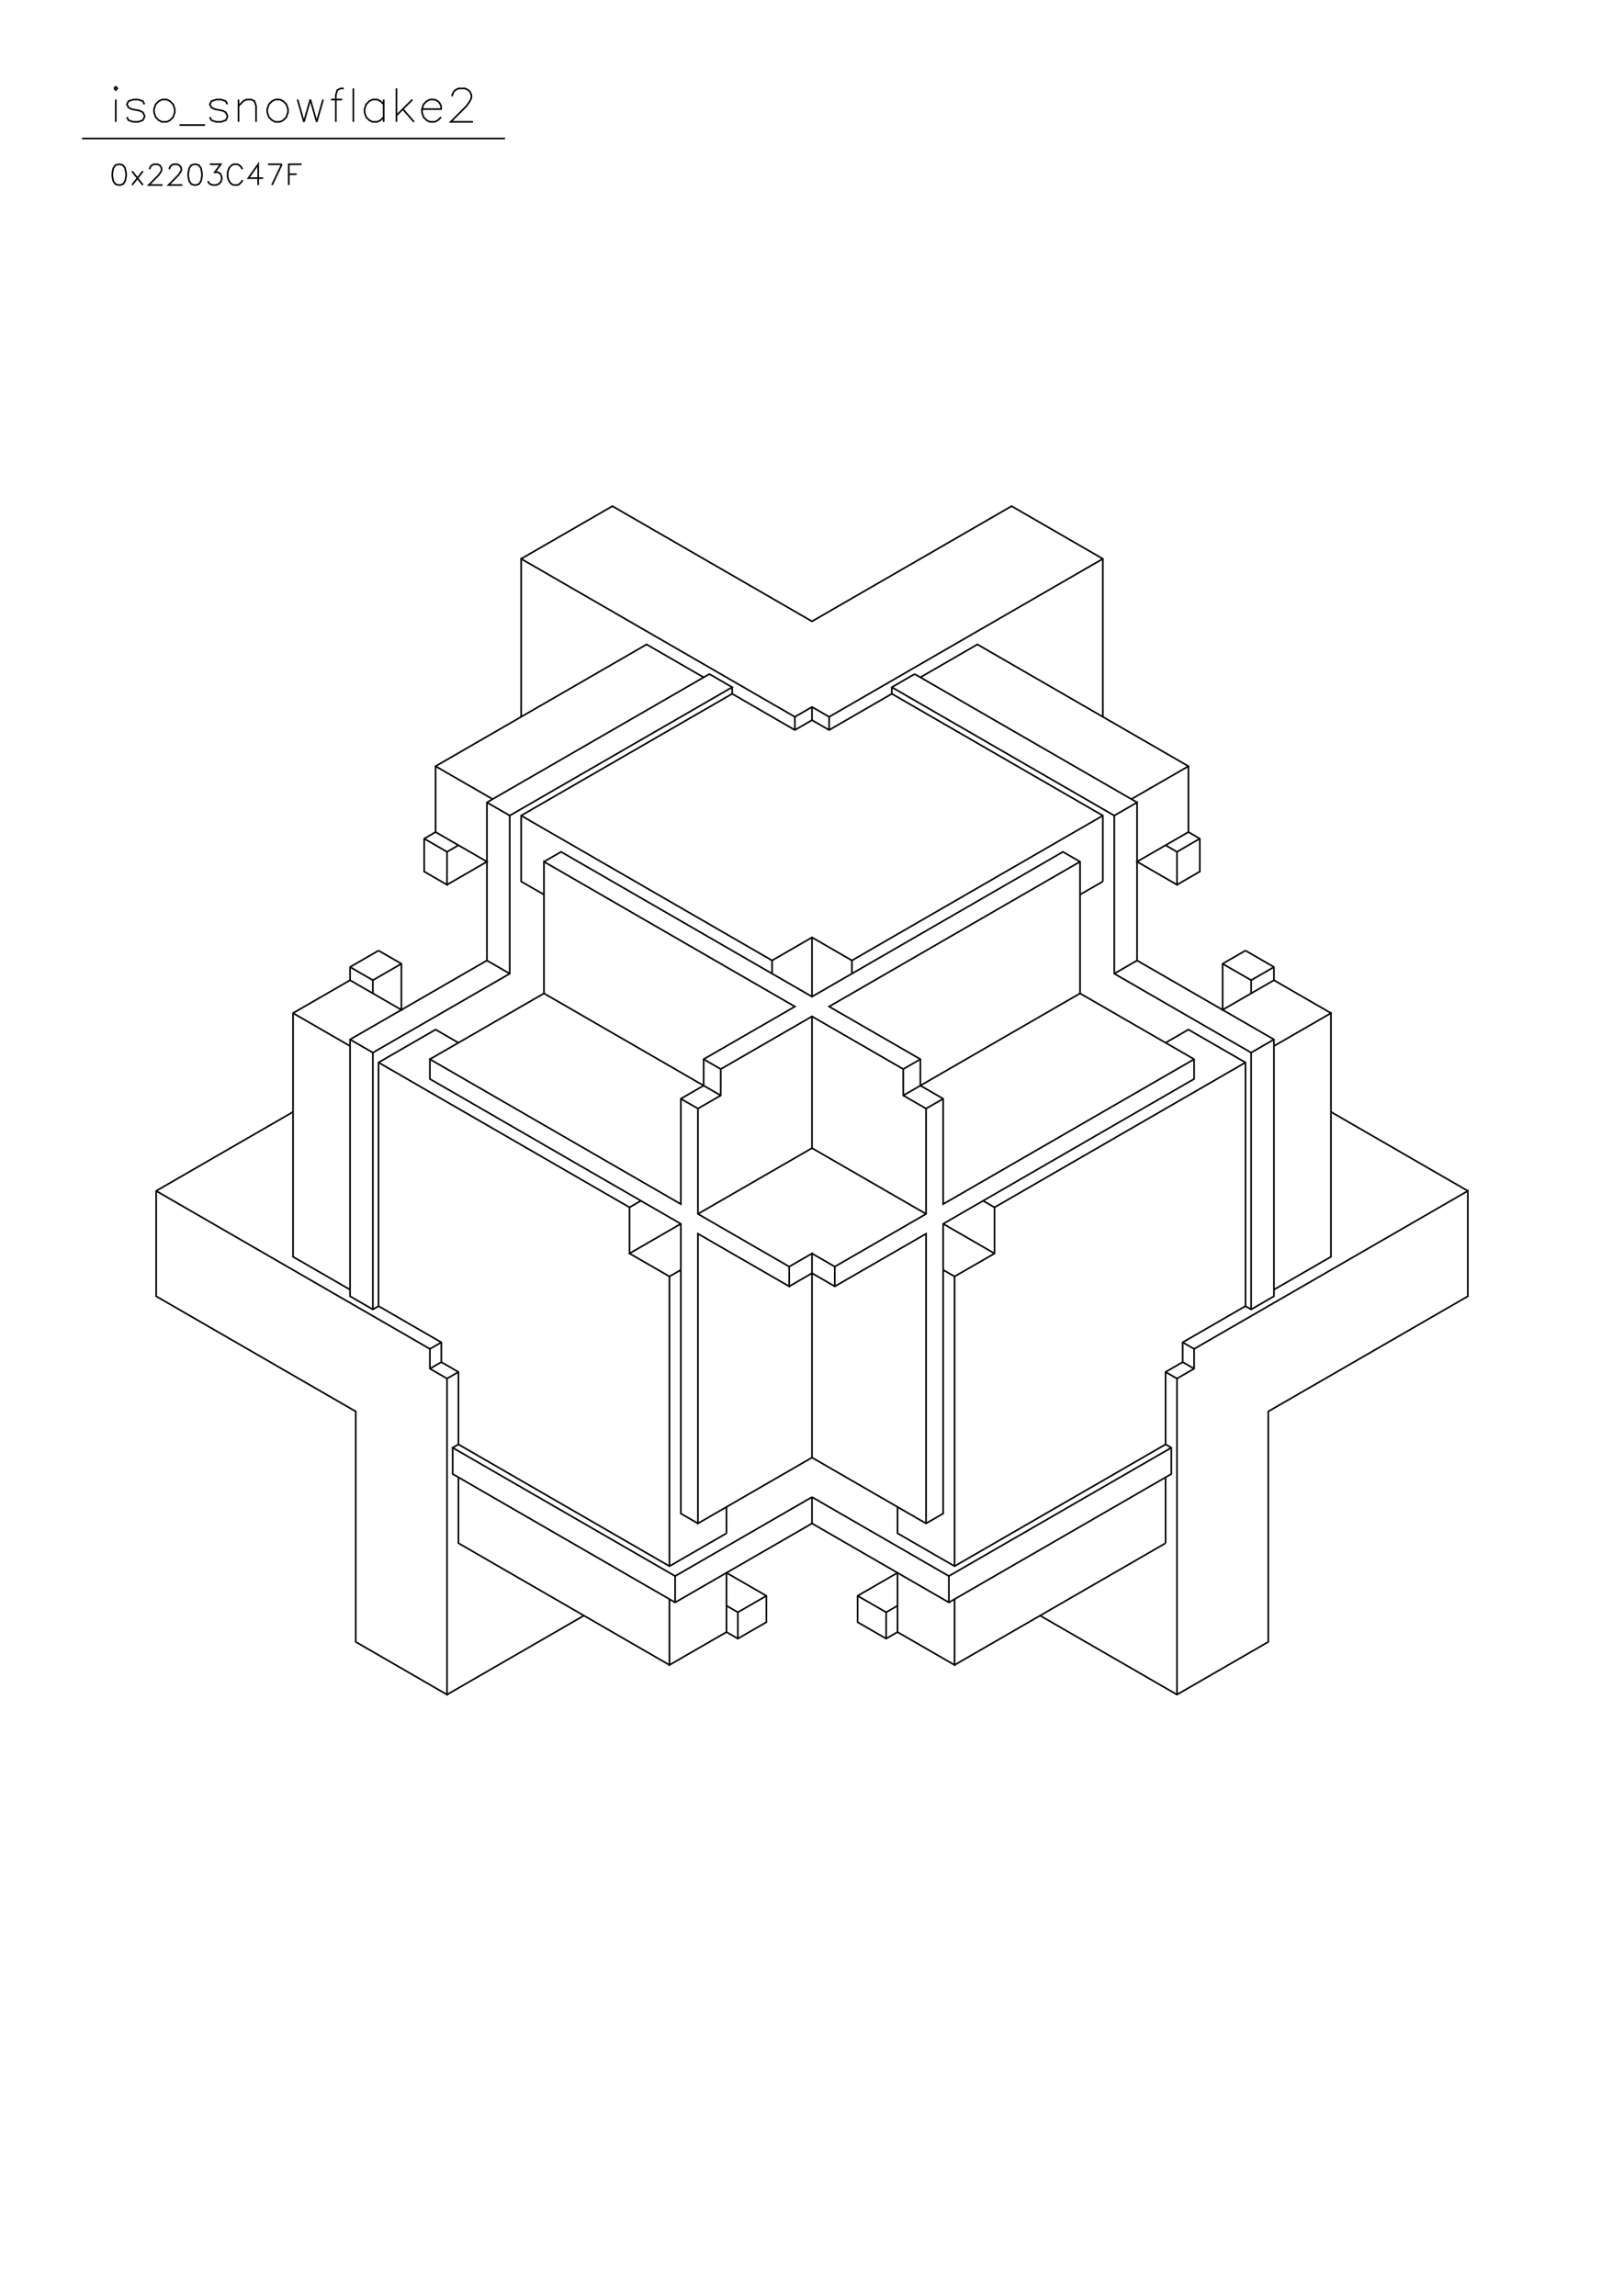 <?xml version="1.0" standalone="no"?>
<svg width="29.7cm" height="42cm" version="1.1" xmlns="http://www.w3.org/2000/svg" viewBox="0.0 0.0 29.7 42">
<path d="M9.531 10.221L11.2 9.258L14.85 11.365L18.5 9.258L20.169 10.221L20.169 13.112" stroke-width="0.03" stroke="#000000" fill="none"/>
<path d="M20.691 14.617L21.734 14.015L17.875 11.787L16.832 12.389" stroke-width="0.03" stroke="#000000" fill="none"/>
<path d="M16.727 12.329L16.31 12.57L16.31 12.69L15.163 13.353L14.85 13.172L14.537 13.353L13.39 12.69L9.531 14.918L9.531 16.123L9.948 16.363" stroke-width="0.03" stroke="#000000" fill="none"/>
<path d="M9.948 15.761L10.261 15.581L14.85 18.23L19.439 15.581L19.752 15.761L19.752 18.17L21.838 19.374L21.838 19.735L17.249 22.385L17.249 27.684L16.936 27.865L14.85 26.66L14.85 22.927L14.433 23.168L14.433 23.529L12.764 22.566L12.764 27.865L14.85 26.66" stroke-width="0.03" stroke="#000000" fill="none"/>
<path d="M14.85 27.383L12.347 28.828L8.279 26.48L8.384 26.419L8.384 25.095L8.071 24.914L8.071 24.553L6.923 23.89L6.923 19.434L7.966 18.832L8.384 19.073" stroke-width="0.03" stroke="#000000" fill="none"/>
<path d="M7.862 19.374L9.948 18.17L9.948 15.761L14.537 18.411L12.868 19.374L12.868 19.856L12.451 20.097L12.451 22.024L7.862 19.374L7.862 19.735L12.451 22.385L12.451 27.684L12.764 27.865" stroke-width="0.03" stroke="#000000" fill="none"/>
<path d="M13.286 28.045L12.243 28.647L8.384 26.419" stroke-width="0.03" stroke="#000000" fill="none"/>
<path d="M8.279 26.48L8.279 26.961L12.347 29.31L14.85 27.865L17.353 29.31L21.421 26.961L21.421 26.48L21.316 26.419L21.316 25.095L21.629 24.914L21.629 24.553L22.777 23.89L22.777 19.434L21.734 18.832L21.316 19.073" stroke-width="0.03" stroke="#000000" fill="none"/>
<path d="M21.838 19.374L17.249 22.024L17.249 20.097L16.832 19.856L16.832 19.374L15.163 18.411L19.752 15.761" stroke-width="0.03" stroke="#000000" fill="none"/>
<path d="M20.169 16.123L19.752 16.363" stroke-width="0.03" stroke="#000000" fill="none"/>
<path d="M20.169 16.123L20.169 14.918L16.31 12.69" stroke-width="0.03" stroke="#000000" fill="none"/>
<path d="M16.31 12.57L20.378 14.918L20.795 14.677L20.795 17.568L23.298 19.013L23.298 23.71L22.881 23.951L22.777 23.89" stroke-width="0.03" stroke="#000000" fill="none"/>
<path d="M22.881 23.951L22.881 19.254L23.298 19.013" stroke-width="0.03" stroke="#000000" fill="none"/>
<path d="M23.298 19.133L24.341 18.531L24.341 22.987L23.298 23.589" stroke-width="0.03" stroke="#000000" fill="none"/>
<path d="M21.838 24.673L26.844 21.783L26.844 23.71L23.194 25.817L23.194 30.032L21.525 30.996L19.022 29.551" stroke-width="0.03" stroke="#000000" fill="none"/>
<path d="M17.457 29.25L17.457 30.454L16.414 29.852L16.206 29.972L15.684 29.671L15.684 29.189L16.414 28.768L16.414 29.852" stroke-width="0.03" stroke="#000000" fill="none"/>
<path d="M16.206 29.972L16.206 29.49L15.684 29.189" stroke-width="0.03" stroke="#000000" fill="none"/>
<path d="M16.206 29.49L16.414 29.37" stroke-width="0.03" stroke="#000000" fill="none"/>
<path d="M17.353 29.31L17.353 28.828L21.421 26.48" stroke-width="0.03" stroke="#000000" fill="none"/>
<path d="M21.316 26.419L17.457 28.647L16.414 28.045L16.414 27.564" stroke-width="0.03" stroke="#000000" fill="none"/>
<path d="M16.936 27.865L16.936 22.566L15.267 23.529L14.85 23.288L14.433 23.529" stroke-width="0.03" stroke="#000000" fill="none"/>
<path d="M14.433 23.168L12.764 22.204L12.764 20.277L13.181 20.037L13.181 19.555L14.85 18.591L16.519 19.555L16.832 19.374" stroke-width="0.03" stroke="#000000" fill="none"/>
<path d="M16.519 19.555L16.519 20.037L16.936 20.277L17.249 20.097" stroke-width="0.03" stroke="#000000" fill="none"/>
<path d="M16.936 20.277L16.936 22.204L15.267 23.168L15.267 23.529" stroke-width="0.03" stroke="#000000" fill="none"/>
<path d="M15.267 23.168L14.85 22.927" stroke-width="0.03" stroke="#000000" fill="none"/>
<path d="M14.85 21L12.764 22.204" stroke-width="0.03" stroke="#000000" fill="none"/>
<path d="M12.451 22.385L11.513 22.927L12.243 23.348L12.243 28.647" stroke-width="0.03" stroke="#000000" fill="none"/>
<path d="M12.347 28.828L12.347 29.31" stroke-width="0.03" stroke="#000000" fill="none"/>
<path d="M12.243 29.25L12.243 30.454L13.286 29.852L13.494 29.972L14.016 29.671L14.016 29.189L13.286 28.768L13.286 29.852" stroke-width="0.03" stroke="#000000" fill="none"/>
<path d="M13.494 29.972L13.494 29.49L14.016 29.189" stroke-width="0.03" stroke="#000000" fill="none"/>
<path d="M13.494 29.49L13.286 29.37" stroke-width="0.03" stroke="#000000" fill="none"/>
<path d="M13.286 28.045L13.286 27.564" stroke-width="0.03" stroke="#000000" fill="none"/>
<path d="M14.85 27.383L14.85 27.865" stroke-width="0.03" stroke="#000000" fill="none"/>
<path d="M14.85 27.383L17.353 28.828" stroke-width="0.03" stroke="#000000" fill="none"/>
<path d="M17.457 28.647L17.457 23.348L17.249 23.228" stroke-width="0.03" stroke="#000000" fill="none"/>
<path d="M17.457 23.348L18.188 22.927L18.188 22.084L22.777 19.434" stroke-width="0.03" stroke="#000000" fill="none"/>
<path d="M22.881 19.254L20.378 17.809L20.378 14.918" stroke-width="0.03" stroke="#000000" fill="none"/>
<path d="M20.169 14.918L15.58 17.568L15.58 17.809" stroke-width="0.03" stroke="#000000" fill="none"/>
<path d="M15.58 17.568L14.85 17.146L14.12 17.568L14.12 17.809" stroke-width="0.03" stroke="#000000" fill="none"/>
<path d="M14.12 17.568L9.531 14.918" stroke-width="0.03" stroke="#000000" fill="none"/>
<path d="M9.322 14.918L13.39 12.57L12.973 12.329L8.905 14.677L8.905 17.568L6.402 19.013L6.402 23.71L6.819 23.951L6.923 23.89" stroke-width="0.03" stroke="#000000" fill="none"/>
<path d="M6.819 23.951L6.819 19.254L9.322 17.809L9.322 14.918L8.905 14.677" stroke-width="0.03" stroke="#000000" fill="none"/>
<path d="M9.009 14.617L7.966 14.015L11.825 11.787L12.868 12.389" stroke-width="0.03" stroke="#000000" fill="none"/>
<path d="M13.39 12.57L13.39 12.69" stroke-width="0.03" stroke="#000000" fill="none"/>
<path d="M14.537 13.112L14.85 12.931L15.163 13.112L15.163 13.353" stroke-width="0.03" stroke="#000000" fill="none"/>
<path d="M15.163 13.112L20.169 10.221" stroke-width="0.03" stroke="#000000" fill="none"/>
<path d="M16.727 12.329L20.795 14.677" stroke-width="0.03" stroke="#000000" fill="none"/>
<path d="M21.316 15.46L21.525 15.581L21.525 16.183L20.795 15.761L21.734 15.219L21.734 14.015" stroke-width="0.03" stroke="#000000" fill="none"/>
<path d="M21.734 15.219L21.942 15.34L21.942 15.942L21.525 16.183" stroke-width="0.03" stroke="#000000" fill="none"/>
<path d="M21.525 15.581L21.942 15.34" stroke-width="0.03" stroke="#000000" fill="none"/>
<path d="M22.777 17.387L22.359 17.628L22.359 18.471L23.298 17.929L23.298 17.688L22.777 17.387" stroke-width="0.03" stroke="#000000" fill="none"/>
<path d="M22.359 17.628L22.881 17.929L23.298 17.688" stroke-width="0.03" stroke="#000000" fill="none"/>
<path d="M23.298 17.929L24.341 18.531" stroke-width="0.03" stroke="#000000" fill="none"/>
<path d="M22.881 18.17L22.881 17.929" stroke-width="0.03" stroke="#000000" fill="none"/>
<path d="M20.795 17.568L20.378 17.809" stroke-width="0.03" stroke="#000000" fill="none"/>
<path d="M19.752 18.17L16.519 20.037" stroke-width="0.03" stroke="#000000" fill="none"/>
<path d="M14.85 21L14.85 18.591" stroke-width="0.03" stroke="#000000" fill="none"/>
<path d="M14.85 18.23L14.85 17.146" stroke-width="0.03" stroke="#000000" fill="none"/>
<path d="M13.181 19.555L12.868 19.374" stroke-width="0.03" stroke="#000000" fill="none"/>
<path d="M13.181 20.037L9.948 18.17" stroke-width="0.03" stroke="#000000" fill="none"/>
<path d="M9.322 17.809L8.905 17.568" stroke-width="0.03" stroke="#000000" fill="none"/>
<path d="M8.175 16.183L8.905 15.761L7.966 15.219L7.966 14.015" stroke-width="0.03" stroke="#000000" fill="none"/>
<path d="M7.966 15.219L7.758 15.34L7.758 15.942L8.175 16.183L8.175 15.581L8.384 15.46" stroke-width="0.03" stroke="#000000" fill="none"/>
<path d="M8.175 15.581L7.758 15.34" stroke-width="0.03" stroke="#000000" fill="none"/>
<path d="M6.923 17.387L6.402 17.688L6.402 17.929L7.341 18.471L7.341 17.628L6.923 17.387" stroke-width="0.03" stroke="#000000" fill="none"/>
<path d="M7.341 17.628L6.819 17.929L6.402 17.688" stroke-width="0.03" stroke="#000000" fill="none"/>
<path d="M6.402 17.929L5.359 18.531L5.359 22.987L6.402 23.589" stroke-width="0.03" stroke="#000000" fill="none"/>
<path d="M7.862 24.673L8.071 24.553" stroke-width="0.03" stroke="#000000" fill="none"/>
<path d="M7.862 24.673L7.862 25.034L8.175 25.215L8.384 25.095" stroke-width="0.03" stroke="#000000" fill="none"/>
<path d="M8.175 25.215L8.175 30.996L6.506 30.032L6.506 25.817L2.856 23.71L2.856 21.783L5.359 20.338" stroke-width="0.03" stroke="#000000" fill="none"/>
<path d="M6.402 19.133L5.359 18.531" stroke-width="0.03" stroke="#000000" fill="none"/>
<path d="M6.402 19.013L6.819 19.254" stroke-width="0.03" stroke="#000000" fill="none"/>
<path d="M6.923 19.434L11.513 22.084L11.721 21.963" stroke-width="0.03" stroke="#000000" fill="none"/>
<path d="M11.513 22.084L11.513 22.927" stroke-width="0.03" stroke="#000000" fill="none"/>
<path d="M12.243 23.348L12.451 23.228" stroke-width="0.03" stroke="#000000" fill="none"/>
<path d="M12.764 20.277L12.451 20.097" stroke-width="0.03" stroke="#000000" fill="none"/>
<path d="M14.85 21L16.936 22.204" stroke-width="0.03" stroke="#000000" fill="none"/>
<path d="M17.249 22.385L18.188 22.927" stroke-width="0.03" stroke="#000000" fill="none"/>
<path d="M18.188 22.084L17.979 21.963" stroke-width="0.03" stroke="#000000" fill="none"/>
<path d="M21.629 24.553L21.838 24.673L21.838 25.034L21.525 25.215L21.316 25.095" stroke-width="0.03" stroke="#000000" fill="none"/>
<path d="M21.525 25.215L21.525 30.996" stroke-width="0.03" stroke="#000000" fill="none"/>
<path d="M21.316 28.226L17.457 30.454" stroke-width="0.03" stroke="#000000" fill="none"/>
<path d="M21.316 28.226L21.316 27.022" stroke-width="0.03" stroke="#000000" fill="none"/>
<path d="M21.838 25.034L21.629 24.914" stroke-width="0.03" stroke="#000000" fill="none"/>
<path d="M24.341 20.338L26.844 21.783" stroke-width="0.03" stroke="#000000" fill="none"/>
<path d="M14.85 13.172L14.85 12.931" stroke-width="0.03" stroke="#000000" fill="none"/>
<path d="M14.537 13.112L14.537 13.353" stroke-width="0.03" stroke="#000000" fill="none"/>
<path d="M14.537 13.112L9.531 10.221L9.531 13.112" stroke-width="0.03" stroke="#000000" fill="none"/>
<path d="M6.819 17.929L6.819 18.17" stroke-width="0.03" stroke="#000000" fill="none"/>
<path d="M2.856 21.783L7.862 24.673" stroke-width="0.03" stroke="#000000" fill="none"/>
<path d="M8.071 24.914L7.862 25.034" stroke-width="0.03" stroke="#000000" fill="none"/>
<path d="M8.384 27.022L8.384 28.226L12.243 30.454" stroke-width="0.03" stroke="#000000" fill="none"/>
<path d="M10.678 29.551L8.175 30.996" stroke-width="0.03" stroke="#000000" fill="none"/>
<path d="M5.281 3.384L5.281 3.005L5.515 3.005" stroke-width="0.03" stroke="#000000" fill="none"/>
<path d="M5.425 3.186L5.281 3.186" stroke-width="0.03" stroke="#000000" fill="none"/>
<path d="M5.155 3.005L4.974 3.384" stroke-width="0.03" stroke="#000000" fill="none"/>
<path d="M4.812 3.258L4.542 3.258L4.722 3.005L4.722 3.384" stroke-width="0.03" stroke="#000000" fill="none"/>
<path d="M4.434 3.294L4.415 3.33L4.379 3.366L4.343 3.384L4.271 3.384L4.235 3.366L4.199 3.33L4.181 3.294L4.163 3.24L4.163 3.15L4.181 3.096L4.199 3.06L4.235 3.023L4.271 3.005L4.343 3.005L4.379 3.023L4.415 3.06L4.434 3.096" stroke-width="0.03" stroke="#000000" fill="none"/>
<path d="M4.902 3.005L5.155 3.005" stroke-width="0.03" stroke="#000000" fill="none"/>
<path d="M5.558 2.229L5.442 1.821" stroke-width="0.03" stroke="#000000" fill="none"/>
<path d="M5.675 1.821L5.558 2.229" stroke-width="0.03" stroke="#000000" fill="none"/>
<path d="M5.792 2.229L5.675 1.821" stroke-width="0.03" stroke="#000000" fill="none"/>
<path d="M5.908 1.821L5.792 2.229" stroke-width="0.03" stroke="#000000" fill="none"/>
<path d="M6.142 2.229L6.142 1.733L6.171 1.646L6.229 1.617L6.287 1.617" stroke-width="0.03" stroke="#000000" fill="none"/>
<path d="M6.462 1.617L6.462 2.229" stroke-width="0.03" stroke="#000000" fill="none"/>
<path d="M6.258 1.821L6.054 1.821" stroke-width="0.03" stroke="#000000" fill="none"/>
<path d="M7.017 1.821L7.017 2.229" stroke-width="0.03" stroke="#000000" fill="none"/>
<path d="M7.017 2.142L6.958 2.2L6.9 2.229L6.812 2.229L6.754 2.2L6.696 2.142L6.667 2.054L6.667 1.996L6.696 1.908L6.754 1.85L6.812 1.821L6.9 1.821L6.958 1.85L7.017 1.908" stroke-width="0.03" stroke="#000000" fill="none"/>
<path d="M7.25 2.112L7.542 1.821" stroke-width="0.03" stroke="#000000" fill="none"/>
<path d="M7.367 1.996L7.571 2.229" stroke-width="0.03" stroke="#000000" fill="none"/>
<path d="M7.717 1.996L8.067 1.996L8.067 1.938L8.037 1.879L8.008 1.85L7.95 1.821L7.862 1.821L7.804 1.85L7.746 1.908L7.717 1.996L7.717 2.054L7.746 2.142L7.804 2.2L7.862 2.229L7.95 2.229L8.008 2.2L8.067 2.142" stroke-width="0.03" stroke="#000000" fill="none"/>
<path d="M8.271 1.762L8.271 1.733L8.3 1.675L8.329 1.646L8.387 1.617L8.504 1.617L8.562 1.646L8.592 1.675L8.621 1.733L8.621 1.792L8.592 1.85L8.533 1.938L8.242 2.229L8.65 2.229" stroke-width="0.03" stroke="#000000" fill="none"/>
<path d="M9.237 2.533L1.5 2.533" stroke-width="0.03" stroke="#000000" fill="none"/>
<path d="M2.117 2.229L2.117 1.821" stroke-width="0.03" stroke="#000000" fill="none"/>
<path d="M2.087 1.617L2.117 1.646L2.146 1.617L2.117 1.587L2.087 1.617" stroke-width="0.03" stroke="#000000" fill="none"/>
<path d="M2.321 2.142L2.35 2.2L2.438 2.229L2.525 2.229L2.612 2.2L2.642 2.142L2.642 2.112L2.612 2.054L2.554 2.025L2.408 1.996L2.35 1.967L2.321 1.908L2.35 1.85L2.438 1.821L2.525 1.821L2.612 1.85L2.642 1.908" stroke-width="0.03" stroke="#000000" fill="none"/>
<path d="M2.962 1.821L2.904 1.85L2.846 1.908L2.817 1.996L2.817 2.054L2.846 2.142L2.904 2.2L2.962 2.229L3.05 2.229L3.108 2.2L3.167 2.142L3.196 2.054L3.196 1.996L3.167 1.908L3.108 1.85L3.05 1.821L2.962 1.821" stroke-width="0.03" stroke="#000000" fill="none"/>
<path d="M3.283 2.287L3.75 2.287" stroke-width="0.03" stroke="#000000" fill="none"/>
<path d="M3.837 2.142L3.867 2.2L3.954 2.229L4.042 2.229L4.129 2.2L4.158 2.142L4.158 2.112L4.129 2.054L4.071 2.025L3.925 1.996L3.867 1.967L3.837 1.908L3.867 1.85L3.954 1.821L4.042 1.821L4.129 1.85L4.158 1.908" stroke-width="0.03" stroke="#000000" fill="none"/>
<path d="M4.362 1.938L4.45 1.85L4.508 1.821L4.596 1.821L4.654 1.85L4.683 1.938L4.683 2.229" stroke-width="0.03" stroke="#000000" fill="none"/>
<path d="M4.362 2.229L4.362 1.821" stroke-width="0.03" stroke="#000000" fill="none"/>
<path d="M5.033 1.821L4.975 1.85L4.917 1.908L4.887 1.996L4.887 2.054L4.917 2.142L4.975 2.2L5.033 2.229L5.121 2.229L5.179 2.2L5.237 2.142L5.267 2.054L5.267 1.996L5.237 1.908L5.179 1.85L5.121 1.821L5.033 1.821" stroke-width="0.03" stroke="#000000" fill="none"/>
<path d="M3.839 3.005L4.037 3.005L3.929 3.15L3.983 3.15L4.019 3.168L4.037 3.186L4.055 3.24L4.055 3.276L4.037 3.33L4.001 3.366L3.947 3.384L3.893 3.384L3.839 3.366L3.821 3.348L3.803 3.312" stroke-width="0.03" stroke="#000000" fill="none"/>
<path d="M3.55 3.005L3.496 3.023L3.46 3.078L3.442 3.168L3.442 3.222L3.46 3.312L3.496 3.366L3.55 3.384L3.586 3.384L3.64 3.366L3.676 3.312L3.694 3.222L3.694 3.168L3.676 3.078L3.64 3.023L3.586 3.005L3.55 3.005" stroke-width="0.03" stroke="#000000" fill="none"/>
<path d="M3.334 3.384L3.082 3.384L3.262 3.204L3.298 3.15L3.316 3.114L3.316 3.078L3.298 3.041L3.28 3.023L3.244 3.005L3.172 3.005L3.136 3.023L3.118 3.041L3.1 3.078L3.1 3.096" stroke-width="0.03" stroke="#000000" fill="none"/>
<path d="M2.973 3.384L2.721 3.384L2.901 3.204L2.937 3.15L2.955 3.114L2.955 3.078L2.937 3.041L2.919 3.023L2.883 3.005L2.811 3.005L2.775 3.023L2.757 3.041L2.739 3.078L2.739 3.096" stroke-width="0.03" stroke="#000000" fill="none"/>
<path d="M2.613 3.132L2.415 3.384" stroke-width="0.03" stroke="#000000" fill="none"/>
<path d="M2.613 3.384L2.415 3.132" stroke-width="0.03" stroke="#000000" fill="none"/>
<path d="M2.162 3.005L2.108 3.023L2.072 3.078L2.054 3.168L2.054 3.222L2.072 3.312L2.108 3.366L2.162 3.384L2.198 3.384L2.252 3.366L2.288 3.312L2.306 3.222L2.306 3.168L2.288 3.078L2.252 3.023L2.198 3.005L2.162 3.005" stroke-width="0.03" stroke="#000000" fill="none"/>
<path d="M7.25 2.229L7.25 1.617" stroke-width="0.03" stroke="#000000" fill="none"/>
</svg>

